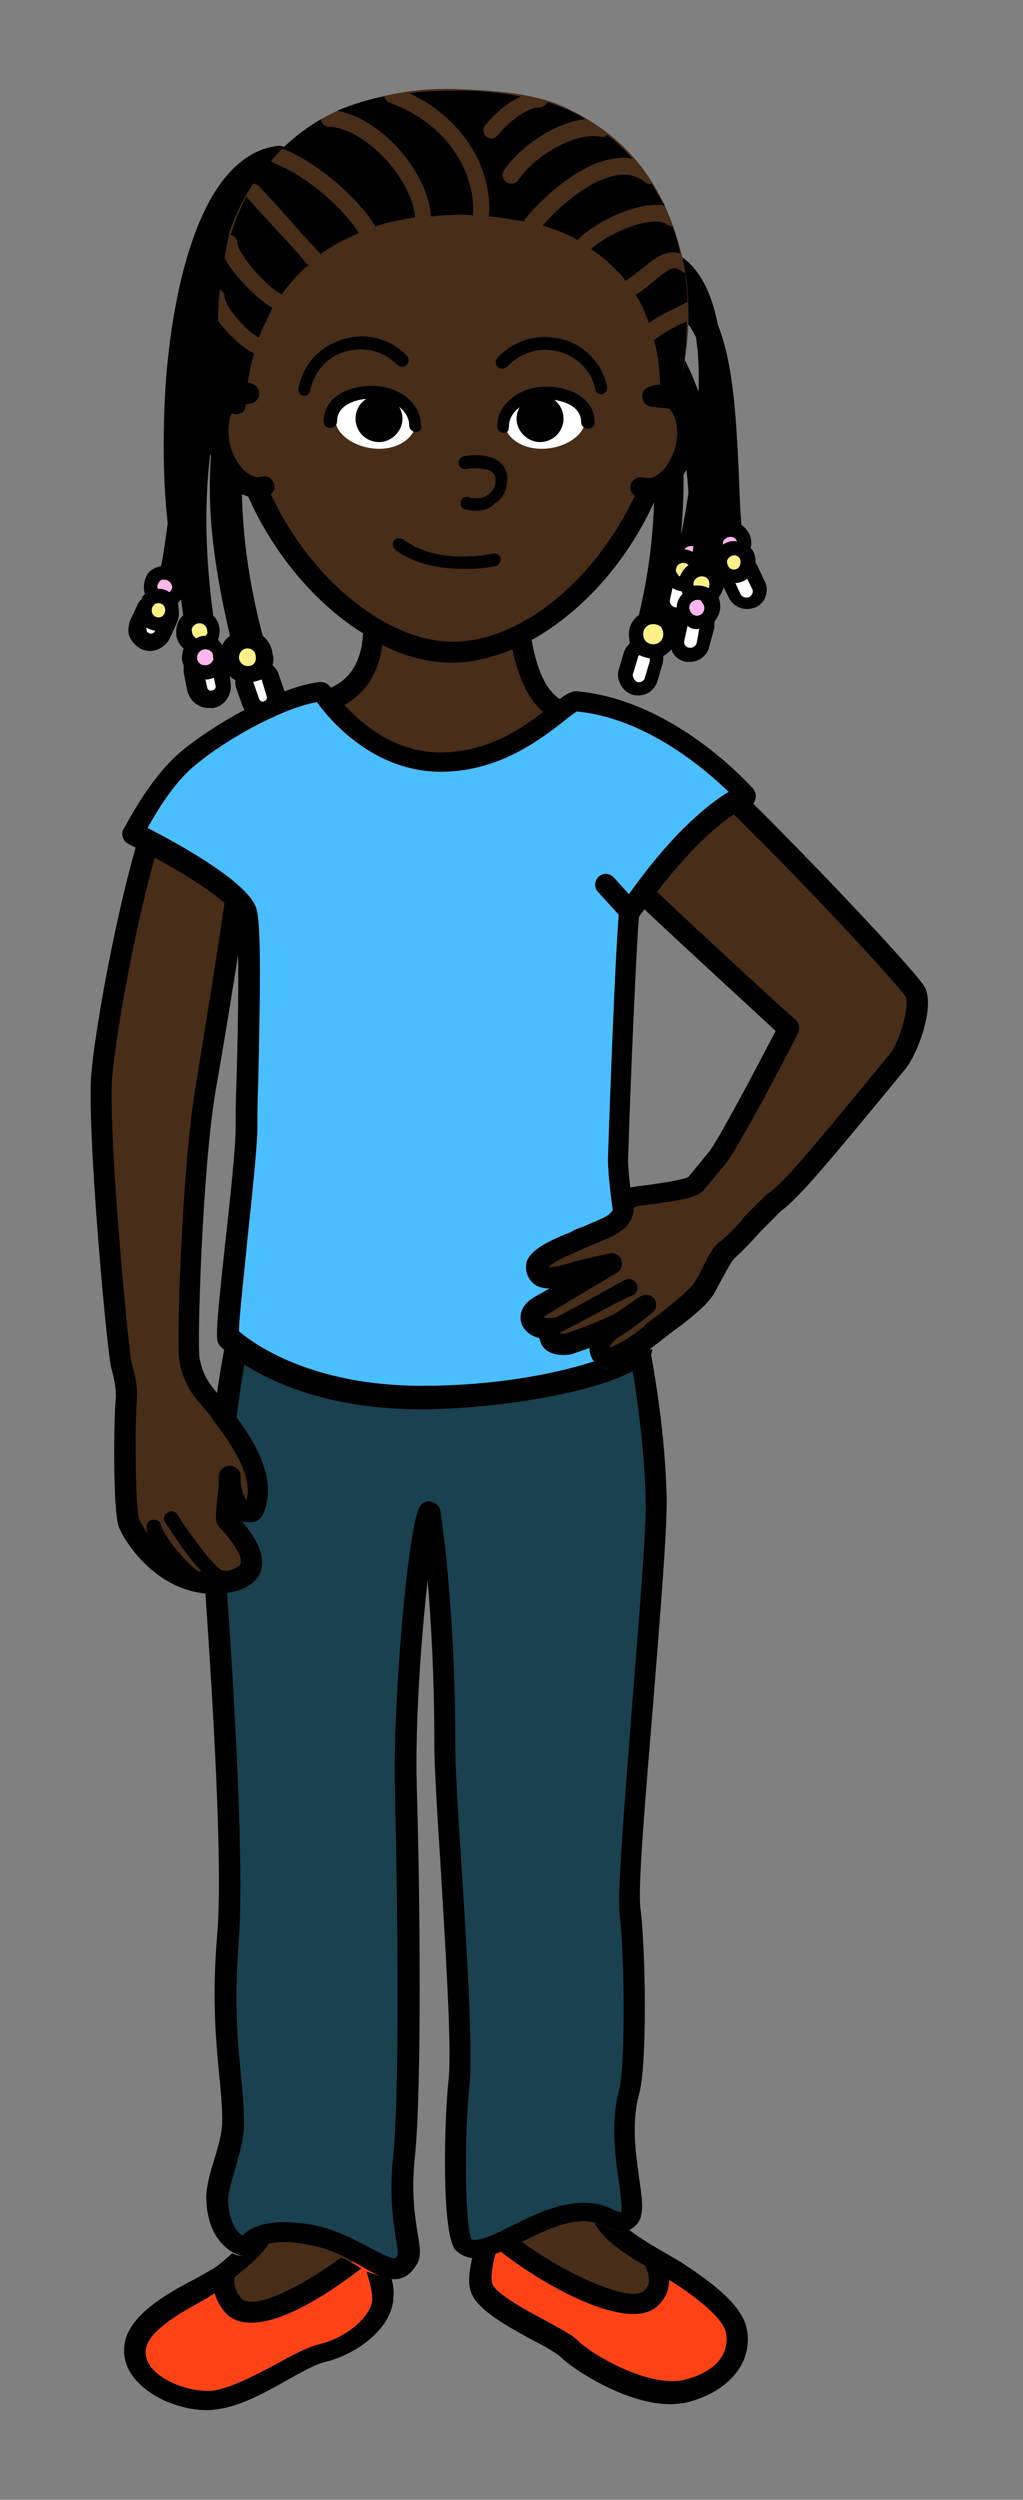 <svg xmlns="http://www.w3.org/2000/svg" xmlns:xlink="http://www.w3.org/1999/xlink" viewBox= "0 0 122 298" width="122px" height="298px">
<rect x="0" y="0" width="122" height="298" fill="#808080" stroke="none"/>
<g xmlns="http://www.w3.org/2000/svg" id="Girl2V2.svg">
<path id="Pants" fill="#19414F" d="M30.9,153.1C27.9,153.1,25.1,181,25.4,185.8C25.6,188.2,27.9,220,27.1,230.8C26.3,241.6,27.6,246.6,27.7,252.9C27.8,256,25.8,259.7,25.8,262.1C25.9,267.1,29,267.8,29,267.8C29,267.8,30.6,265.4,36.8,266.5C43,267.6,46.5,272.5,48.4,269.7C49.4,268.3,47.3,265.3,48.1,257.1C48.9,249,48.6,225,48.3,213.3C48,201.6,50.2,180.1,51.1,180.2C51.1,180.2,52.9,190.7,52.9,208.3C52.9,214.4,55.2,242.3,54.6,248.3C54,254.3,53.9,266.3,55.1,267.6C57.7,270.6,66,261.5,72.2,264.4C78.4,267.3,72.6,257.7,74.8,249.6C75.6,246.6,75.6,233,74.9,228.1C74.3,223.2,78.3,186.6,78.1,178.6C77.8,165.8,74.6,153,73.9,153.1C73.2,153.2,64.2,158.3,50.9,158.3S33.9,153.1,30.9,153.1z"/>
<path id="PantsBorder" d="M47,271.7C45.8,271.7,44.5,271,43,270.1C41.3,269.2,39.2,268,36.7,267.6C35.7,267.4,34.8,267.3,34,267.3C31.1,267.3,30.2,268.4,30.1,268.4C29.8,268.8,29.3,269,28.8,268.9C28.6,268.9,24.7,267.9,24.6,262C24.6,260.7,25,259.2,25.5,257.6C26,256,26.5,254.3,26.5,252.8C26.5,250.8,26.3,248.9,26.1,246.9C25.7,242.7,25.3,237.9,25.9,230.6C26.3,226.2,26.3,215.1,24.3,187.2L24.2,185.8C23.9,181.5,26.2,155.9,29.5,152.4C30,151.8,30.6,151.7,30.9,151.7C32.2,151.7,33.4,152.3,34.9,153.1C37.8,154.6,42.2,156.9,51,156.9C62,156.9,70,153.3,72.6,152.1C73.3,151.8,73.6,151.7,73.8,151.6C73.9,151.6,73.9,151.6,74,151.6C74.9,151.6,75.8,151.6,77.5,160.6C78.1,164,79.3,170.8,79.5,178.3C79.6,182.2,78.7,192.8,77.9,203C77,214,76,225.3,76.4,227.7C77,232.5,77.2,246.3,76.2,249.7C75.3,253,75.8,256.6,76.2,259.5C76.6,262.3,76.9,264.1,75.9,265.2C75.6,265.5,75.1,266,74.2,266C73.5,266,72.8,265.8,71.8,265.3C71.1,265,70.4,264.8,69.6,264.8C67.2,264.8,64.6,266.1,62.2,267.3C60.1,268.3,58.3,269.2,56.7,269.2C55.5,269.2,54.7,268.6,54.3,268.2C52.6,266.2,53,252.2,53.5,247.9C53.9,244.2,53.1,231.8,52.5,221.7C52.1,215.6,51.8,210.3,51.8,208C51.8,199.8,51.4,193.2,51,188.4C50.2,195.4,49.5,205.6,49.7,212.9C50.1,225.7,50.3,248.9,49.5,256.9C49,261.4,49.5,264.3,49.8,266.2C50.1,267.9,50.3,269.1,49.6,270.1C48.7,271.5,47.7,271.7,47,271.7zM33.9,264.9C34.9,264.9,35.9,265,37.1,265.2C40,265.7,42.3,267,44.2,268C45.4,268.6,46.4,269.2,47,269.2C47.1,269.2,47.2,269.2,47.4,268.9C47.5,268.7,47.4,267.7,47.2,266.8C46.9,264.8,46.4,261.7,46.9,256.9C47.7,249.1,47.4,226,47.1,213.3C46.8,204.2,48.6,181.1,50.2,179.4C50.5,179.1,51,178.9,51.4,179C51.9,179.1,52.4,179.5,52.5,180C52.5,180.1,54.3,190.8,54.3,208.3C54.3,210.5,54.6,215.8,55,221.9C55.7,232.5,56.4,244.6,56,248.5C55.3,255,55.5,265.4,56.2,266.9C56.3,267,56.4,267,56.7,267C57.7,267,59.3,266.2,61.1,265.3C63.7,264,66.6,262.6,69.6,262.6C70.8,262.6,71.9,262.8,72.9,263.3C73.5,263.6,73.9,263.7,74.1,263.7C74.2,263.1,74,261.4,73.8,260.1C73.4,257.1,72.8,253.1,73.8,249.3C74.6,246.5,74.5,233.1,73.9,228.3C73.6,225.6,74.5,214.7,75.4,203.1C76.2,192.9,77.1,182.4,77,178.7C76.7,168,74.5,157.7,73.5,154.7C70.6,156,62.4,159.6,51.1,159.6C41.7,159.6,36.8,157.1,33.9,155.6C32.8,155.1,32,154.6,31.3,154.5C29.2,157.3,26.5,180.7,26.8,185.9L26.9,187.3C28.9,215.3,28.8,226.6,28.5,231.1C27.9,238.3,28.3,242.9,28.7,247C28.9,249.1,29.1,251,29.1,253.1C29.1,255,28.5,256.9,28,258.7C27.6,260.1,27.2,261.4,27.2,262.3C27.3,265,28.3,266.1,28.9,266.5C29.7,265.7,31.2,264.9,33.9,264.9z"/>
<path id="Braids" d="M34.8,18.2C35.2,18.8,35.3,19.6,35,20.1C34.8,20.4,34.5,20.6,34.1,20.6C32.7,20.6,31.4,21.2,30.2,22.5C29,23.8,28,25.7,27.3,28C27.9,27.4,28.5,27,29.2,26.8L29.3,26.8C29.8,26.7,30.2,27,30.5,27.5C31,28.2,31.1,29.5,30.7,30.1C30.5,30.4,30.3,30.5,30.1,30.5C29,31.2,28,34.2,27.2,38.1C27.4,37.8,27.6,37.5,27.8,37.2L28.1,36.8L28.5,37.1C28.7,37.3,30.8,38.9,30.1,40.2C29.6,41,29.1,41.9,28.6,42.7C29.2,42.8,30.1,43.1,30.5,43.7C30.6,43.9,30.7,44.3,30.5,44.7C25.5,62.9,33.4,82.3,33.5,82.5L33.6,82.8L33.3,83C33.2,83.1,32.1,84,30.8,84C30.4,84,30.1,83.9,29.7,83.7L29.5,83.6L29.4,83.4C25.6,69.8,24.3,60.7,25.4,52C23.2,64.6,26.3,78.4,26.3,78.6L26.4,78.9L26.2,79.1C26.1,79.2,25.2,79.9,24.3,79.9C24.2,79.9,24.2,79.9,24.1,79.9C23.7,79.9,23.4,79.7,23.1,79.3L23,79.1C22.3,76.2,21.8,73.4,21.5,70.6C21.5,70.6,21.5,70.6,21.4,70.5C21,71.6,20.7,72.5,20.2,73.2L20.1,73.3C19.5,73.8,19.1,74.1,18.6,74.1C18.5,74.1,18.5,74.1,18.4,74.1C17.9,74,17.8,73.6,17.5,73L17.6,73L17.7,72.8C18.7,70.8,19.4,67,20,62.4C19.4,57,19.4,51,19.8,45.2C20.6,35.2,22.8,27,26,22.3C28,19.4,30.4,17.7,33.1,17.4L33.1,17.4C33.8,17.3,34.4,17.7,34.8,18.2zM90,69.6L89.9,69.8C89.7,70.5,89.3,70.9,88.8,71C88.7,71,88.5,71.1,88.4,71.1C87.9,71.1,87.3,70.8,86.6,70.3L86.5,70.2C86.1,69.6,85.8,68.9,85.6,68.1C85.4,70.8,85.1,73.6,84.6,76.6L84.5,76.8C84.3,77.1,84,77.3,83.6,77.4C83.5,77.4,83.4,77.4,83.3,77.4C82.4,77.4,81.5,76.8,81.4,76.7L81.1,76.5L81.2,76.2C81.2,76.1,81.8,72.8,82.1,68.1C81.5,67.9,80.9,67.5,80.8,67.4C80.2,71.5,79.3,76,78.1,81.1L78.1,81.3L77.9,81.4C77.6,81.6,77.3,81.7,77,81.7C76,81.7,75,80.8,74.4,80.1L74.2,79.9L74.3,79.6C74.4,79.4,81.5,61.3,75.8,43.3C75.3,42.3,76.2,41.3,77,40.8C76.9,39.6,78.2,38.6,78.4,38.4L78.8,38.1L79.1,38.5C80.8,41,82.2,43.7,83.3,46.7C83.4,44.4,83.3,42.2,83,40.2C82.6,39.4,82.2,38.7,81.6,38.1C80.7,37.2,79.5,36.8,78.1,36.9C77.9,36.9,77.6,36.9,77.2,36.4C76.7,35.7,76.6,34,77.1,33.2L77.1,33.2C77,33.1,76.8,33,76.7,32.8C76.2,32.1,76,30.5,76.5,29.7C76.7,29.3,77.1,29.1,77.5,29.2L77.5,29.2C79.8,29.5,81.7,30.5,83.1,32.4C84.3,34,85.1,36.1,85.6,38.7C87.5,43.4,87.8,50.1,88.1,56.3C88.3,61.8,88.5,67.1,90,69.6L90,69.6zM81.2,63.8C81.5,62.5,81.8,60.8,82.1,58.8C82,56.7,81.7,54.5,81.3,52.3C81.6,55.9,81.6,59.6,81.2,63.8z"/>
<path id="Body" fill="#482D18" d="M45.3,271.3C45.5,272.2,45.7,273.1,45.7,273.8C45.6,276.6,42,279.4,38.7,280.3C35.4,281.1,30.6,285,26.3,285.9C22,286.8,14.8,283.3,16.4,278.9C17.8,275.2,25.2,272.5,27.3,270.7C28.1,270,28.8,269.4,29.5,268.9C29.8,268.8,30,268.7,30.2,268.4C30.3,268.4,31.2,267.3,34.1,267.3C34.9,267.3,35.8,267.4,36.8,267.6C39.3,268,41.4,269.2,43.1,270.1C43.8,270.6,44.6,271,45.3,271.3zM87.8,278.1C87.4,275.5,83.4,272.7,80.7,270.9C78.8,269.7,75.1,267.9,73.1,265.8C72.7,265.7,72.3,265.5,71.8,265.3C71.1,265,70.4,264.8,69.6,264.8C67.2,264.8,64.6,266.1,62.2,267.3C60.5,268.1,59,268.8,57.7,269.1C57.4,270.5,57.2,271.8,57.4,272.7C58,275.3,66.4,278.5,67.9,280C69.4,281.5,76.8,286.2,81.8,285S88.2,280.7,87.8,278.1zM28,106.9C27.4,111.8,25.6,123,24.4,129.9C22.8,139.6,22.2,160.3,22.5,162.1C23.1,165.5,24.9,166.5,26.1,168.4C26.8,169.4,32.4,175.8,30,180.1C27,180.7,27.3,175.6,27.3,176.1C27.4,178,26.8,180,27,181.3C27,181.3,33.8,187.7,26.7,188.6C19.7,189.5,15.9,183,15.3,181.6C14.8,180.2,14.8,169.4,15,166.9C15.1,165.6,14.8,163.8,14.4,162.8C14,161.8,11.4,134.5,12,128.1C12.5,122.9,14.9,109.2,17.7,100.1L28,106.9zM76.4,105.5C79,108.2,94.2,122.1,94.2,122.1C94.2,122.1,87,136.1,85.5,137.8L83,140.8C82.2,141.5,79.2,141.8,77.2,142.1C75.1,142.4,74.5,142.6,74.4,143.1C74.3,143.6,74.6,144.2,73.7,145.2C72.8,146.2,69.7,147.2,68.9,147.6C68.1,148,63.4,149.7,64.1,151.2C64.8,152.7,66.8,152.1,68.6,151.5C70.3,150.9,72.9,150.5,72.9,150.5C72.9,150.5,64.7,155.4,64.3,155.6C62.3,156.9,63.8,158.5,65.8,158.2C65.2,159.1,65.5,160.3,67.7,160.1C68.3,160.1,73.1,158.2,74.4,157.4C75.7,156.6,77.3,155.4,77.3,155.4C77.3,155.4,74.9,157.2,73.7,158C72.4,158.8,71.1,160.2,71.8,161.4C72.5,162.6,76,160.5,77.8,158.9C79.6,157.3,82.9,155.1,84,153.4C85.1,151.7,85.9,149.5,86.9,148.7C88,147.9,89.4,146.3,89.7,145.9L92.5,143.1C94.3,142.2,99.5,135.8,107.1,126.5C108.5,124.8,110,119.9,109.2,118.2C108.5,117,96.3,103.9,87.4,95.2L76.4,105.5zM77.4,58L76.3,57.9C78.3,58.5,80.7,56.4,81.5,53.4C82.3,50.4,81.3,47.5,79.3,46.9C78.8,46.8,78.2,46.8,77.6,47L80.1,47.2C80.2,46.3,81.2,45.4,81.4,44.5C82.8,37.5,81.8,32.1,81.2,30C78.9,21.1,74.2,16.1,67.8,13C63.8,11,58.7,10.8,54,10.6C49.3,10.5,45.2,11.4,41.5,12.7C34.6,15.2,28.5,22.2,27.1,29C26.2,33.6,26,36.1,26,38.6C26,39.5,27.7,46.4,27.8,47.3L29.6,47C29.2,46.9,28.8,46.9,28.4,47C26.3,47.6,25.4,50.5,26.2,53.6C27,56.6,29.4,58.7,31.4,58.1L30.5,58.2C33.6,65.5,38.9,71.5,44.6,74.9C44.5,78.7,43.3,82.3,39,83.6C32.3,85.6,42.9,98.2,52.3,98.2S73.8,86.9,67.5,85C63.9,83.9,62.6,79.4,62.1,75.6C68.4,72.4,74.2,66,77.4,58z"/>
<path id="BodyBorder" d="M46.7,271.7C46.9,272.5,47,273.2,46.9,273.9C46.8,277.4,42.8,280.5,39,281.5C37.6,281.8,35.9,282.8,34.1,283.8C31.8,285.1,29.1,286.6,26.5,287.1C25.9,287.2,25.3,287.3,24.7,287.3C21.6,287.3,18.1,285.9,16.2,283.7C14.8,282.1,14.5,280.3,15.1,278.5C16.2,275.5,20.2,273.3,23.4,271.6C24.6,270.9,25.8,270.3,26.3,269.8L26.8,269.4C27.1,269.1,27.4,268.9,27.7,268.6C28.2,268.9,28.6,268.9,28.6,268.9C29.1,269,29.6,268.8,29.9,268.4C30,268.4,30.5,267.7,32.1,267.4C31.2,268.8,29.9,269.9,28.3,271.2L27.8,271.6C27.1,272.2,25.9,272.9,24.5,273.6C21.8,275.1,18.1,277.1,17.3,279.2C17,280.1,17.2,281,17.9,281.9C19.5,283.8,23.3,285,25.7,284.5C27.9,284,30.3,282.7,32.6,281.5C34.6,280.4,36.4,279.4,38.1,279C41.2,278.2,44.1,275.7,44.2,273.7C44.2,272.8,43.9,271.6,43.5,270.5C44.8,271.1,45.8,271.6,46.7,271.7zM89,277.9C88.5,274.9,84.7,272,81.4,269.8C80.8,269.4,80,269,79.2,268.5C78,267.8,76.3,266.8,75,265.8C74.8,265.9,74.5,266,74.2,266C73.5,266,72.8,265.8,71.8,265.3C71.5,265.2,71.2,265.1,70.9,265C72.1,267.3,75.3,269.2,78,270.7C78.8,271.1,79.5,271.6,80.1,271.9L80.1,271.9C84.2,274.6,86.4,276.8,86.6,278.3C87,280.8,85.1,282.9,81.5,283.8C77.3,284.8,70.3,280.7,68.8,279.1C68.2,278.5,66.9,277.8,64.9,276.7C63,275.7,58.9,273.5,58.6,272.4C58.4,271.6,58.7,270.2,59,268.7C58.2,269,57.4,269.2,56.6,269.2C56.5,269.2,56.4,269.2,56.3,269.2C56,270.6,55.8,272,56.1,273C56.6,275,59.5,276.8,63.6,279C65,279.7,66.5,280.6,66.9,281C68.4,282.5,74.7,286.6,79.9,286.6C80.6,286.6,81.3,286.5,81.9,286.4C88,284.8,89.5,280.8,89,277.9zM24,187.3C23.8,187.3,23.6,187.3,23.6,187.3L23.6,187.3C22.3,186.4,19.6,183.3,19.2,181.8C19.1,181.3,18.6,181.1,18.1,181.2C17.6,181.3,17.4,181.8,17.5,182.3C17.5,182.5,17.6,182.8,17.8,183.1L17.8,183.1C17,182,16.6,181.1,16.6,181.1C16.1,179.8,16.1,169.8,16.3,167C16.5,165.4,16,163.4,15.7,162.5C15.3,160.9,12.8,134.3,13.4,128.2C13.9,122.7,16.3,109.2,19,100.4C19.2,99.7,18.9,99,18.2,98.8C17.5,98.6,16.8,98.9,16.6,99.6C13.9,108.5,11.4,122.3,10.9,127.9C10.3,134.3,12.8,161.8,13.3,163.2C13.6,164.2,13.9,165.8,13.8,166.8C13.6,168.4,13.4,180.2,14.2,182.1C15.2,184.4,19.1,190,25.5,190C26,190,26.5,190,27,189.9C29.2,189.6,30.6,188.7,31.1,187.3C31.8,185.1,30,182.7,28.8,181.3C29.3,181.5,29.8,181.5,30.4,181.4C30.7,181.3,31,181.1,31.2,180.8C33.7,176.2,29.4,170.5,27.7,168.3C27.5,168.1,27.4,167.9,27.3,167.8C26.9,167.2,26.4,166.7,26,166.2C25,165,24.2,164,23.8,161.9C23.5,160.2,24.1,139.7,25.7,130.1C26.8,123.9,28.7,112.2,29.4,107C29.5,106.3,29,105.7,28.3,105.6C27.6,105.5,27,106,26.9,106.7C26.2,111.9,24.3,123.6,23.3,129.7C21.7,139.3,21,160.2,21.4,162.3C21.9,165,23.1,166.5,24.2,167.7C24.6,168.2,25,168.6,25.3,169.1C25.4,169.3,25.6,169.5,25.8,169.8C26.9,171.3,30.3,175.7,29.4,178.8C29,178.4,28.8,177.4,28.7,176.7C28.7,176.5,28.7,176.2,28.7,176C28.7,175.4,28.3,175,27.8,174.8C27.3,174.6,26.7,174.8,26.4,175.2C26.2,175.4,26.1,175.7,26.1,176.1L26.1,176.1L26.1,176.1C26.1,176.3,26.1,176.5,26.1,176.7C26.1,177.4,26,178,25.9,178.7C25.8,179.7,25.7,180.6,25.8,181.4C25.9,181.6,26,181.9,26.2,182.1C27.4,183.3,29,185.5,28.7,186.4C28.5,186.8,27.9,187.1,26.9,187.3L26.9,187.3C26.8,187.2,26.6,187.2,26.5,187.2C25.5,186.8,22.5,182.7,21.2,180.6C21,180.2,20.4,180,20,180.3C19.6,180.5,19.4,181.1,19.7,181.5C20.1,182,22.1,185.3,24,187.3L24,187.3zM66.7,158.9C68.9,157.8,74.9,154.5,75.5,154.4C76,154.1,76.2,153.5,75.9,153C75.6,152.5,75,152.3,74.5,152.6C74.4,152.6,68.4,156,66.2,157.1L66.1,157.1C65.9,157.1,65.8,157.1,65.7,157.1C65.3,157.2,65,157.1,64.8,157C64.9,156.9,65,156.9,65.1,156.8C65.4,156.6,73.6,151.7,73.6,151.7C74.1,151.4,74.3,150.8,74.1,150.2C73.9,149.6,73.3,149.3,72.7,149.4C72.6,149.5,70.1,149.9,68.2,150.5C67.4,150.7,65.9,151.2,65.4,151C65.9,150.6,66.9,150,68.6,149.3C69,149.1,69.3,149,69.5,148.9C69.6,148.8,70.2,148.6,70.6,148.4C72.4,147.7,73.8,147.1,74.6,146.3C75.5,145.3,75.6,144.4,75.6,143.9C75.9,143.8,76.4,143.7,77.4,143.6C80.3,143.2,82.7,142.9,83.7,142.1C83.8,142,83.8,142,83.9,141.9L86.3,139C87.9,137.3,94.5,124.5,95.2,123.1C95.4,122.6,95.3,122,94.9,121.6C94.7,121.5,79.7,107.7,77.1,105.1C76.6,104.6,75.8,104.6,75.3,105.1C74.8,105.6,74.8,106.4,75.3,106.9C77.7,109.3,89.5,120.1,92.5,122.9C89.7,128.3,85.4,136.4,84.4,137.5L82.1,140.3C81.3,140.7,78.4,141.1,77,141.3C75.1,141.5,73.5,141.7,73.2,143.2C73.1,143.4,73.1,143.6,73.1,143.8C73.1,144.2,73.1,144.3,72.7,144.7C72.3,145.1,70.5,145.8,69.6,146.2C69,146.4,68.5,146.6,68.2,146.8C68,146.9,67.8,147,67.5,147.1C65.3,148,63.3,149,62.8,150.4C62.7,151,62.7,151.5,62.9,152C63.4,153.2,64.4,153.6,65.5,153.6C64.5,154.2,63.7,154.6,63.6,154.7C62.1,155.6,61.9,156.9,62.2,157.8C62.5,158.6,63.3,159.3,64.3,159.5C64.4,159.8,64.5,160.1,64.6,160.3C64.9,160.9,65.8,161.7,67.8,161.5C68.1,161.5,69.1,161.1,70.3,160.7C70.3,161.2,70.4,161.6,70.7,162.1C71,162.6,71.5,163,72.1,163.1C72.2,163.1,72.3,163.1,72.5,163.1C74.9,163.1,78.4,160.1,78.6,160C79.1,159.6,79.7,159.1,80.4,158.6C82.3,157.2,84.2,155.7,85.1,154.3C85.5,153.6,85.9,152.8,86.3,152.1C86.8,151.2,87.3,150.2,87.7,149.9C88.7,149,90.1,147.5,90.6,146.9L93.2,144.3C95.1,143,99.3,138,107.5,128L108,127.4C109.5,125.5,111.5,120,110.3,117.7C109.5,116.1,96.5,102.3,88.3,94.3C87.8,93.8,87,93.8,86.5,94.3C86,94.8,86,95.6,86.5,96.1C95.5,104.8,107.2,117.5,108,118.8C108.5,119.8,107.4,124.1,106,125.8L105.5,126.4C98.6,134.8,93.2,141.4,91.7,142.2C91.6,142.3,91.5,142.3,91.4,142.4L88.6,145.2C88.6,145.3,88.5,145.3,88.5,145.4C88.3,145.7,86.9,147.2,86,147.9C85.1,148.5,84.5,149.7,83.9,150.9C83.6,151.6,83.2,152.3,82.8,152.9C82.1,153.9,80.2,155.4,78.7,156.6C78,157.1,77.3,157.6,76.8,158.1C75.3,159.4,73.5,160.4,72.7,160.6C72.8,160.2,73.4,159.6,74.1,159.2C75.4,158.4,77.7,156.6,77.8,156.5C78.3,156.1,78.4,155.3,78,154.8C77.6,154.3,76.9,154.2,76.3,154.6C76.2,154.6,74.7,155.7,73.5,156.5C72.3,157.2,67.9,158.9,67.3,159C67,159,66.8,159,66.7,158.9C66.7,159,66.7,158.9,66.7,158.9L66.7,158.9zM79.1,45.9C78.6,45.8,78,45.9,77.4,46.1C76.9,46.3,76.5,46.8,76.6,47.4C76.7,48,77.1,48.4,77.7,48.5L79.8,48.7C80.6,49.5,81.1,51.3,80.5,53.4C79.9,55.5,78.6,56.8,77.5,57L76.5,56.9C75.9,56.8,75.3,57.3,75.2,57.9C75.1,58.4,75.3,58.8,75.7,59.1C70.9,69.3,62,76.5,54,76.5C46.2,76.5,37,69.1,32.3,58.9C32.6,58.7,32.8,58.2,32.7,57.8C32.6,57.2,32,56.7,31.4,56.8L30.6,56.9C29.5,56.7,28.1,55.4,27.5,53.2C26.9,51,27.4,49.1,28.3,48.4L29.9,48.1C30.5,48,30.9,47.5,30.9,46.9C30.9,46.3,30.5,45.8,29.9,45.7C29.6,45.6,29.3,45.6,29,45.6L26.5,46.6C24.8,48.1,24.2,50.9,25,53.8C25.7,56.5,27.6,58.6,29.6,59.2C32.7,66.2,37.8,72.1,43.3,75.5L43.3,75.5C43.1,79.2,41.5,81.4,38.6,82.3C36.4,83,35.3,84.7,35.6,86.9C36.4,92.2,44.9,99.5,52.2,99.5C60,99.5,69.7,92.4,70.4,87.6C70.6,85.8,69.7,84.4,67.8,83.8C65.2,83.1,64,79.7,63.4,76.3C69.5,72.9,75,66.8,78.3,59.2C80.3,58.6,82,56.5,82.7,53.9C83.5,51.1,82.9,48.3,81.4,46.8L79.1,45.9zM68,87.2C67.5,90.3,59.4,97,52.3,97C45.9,97,38.7,90.4,38.1,86.6C38,85.6,38.3,85.1,39.3,84.8C42,83.9,44.9,81.9,45.6,76.9C48.4,78.3,51.2,79,53.9,79C56.3,79,58.7,78.4,61.1,77.4C61.9,81.1,63.5,85.1,67.1,86.2C68.1,86.5,68,86.9,68,87.2z"/>
<path id="Shirt" fill="#4ABEFF" d="M72.1,163.1C71.5,163,71,162.6,70.7,162.1C70.4,161.6,70.3,161.2,70.3,160.7C69.1,161.1,68.1,161.5,67.8,161.5C65.8,161.7,64.9,160.9,64.6,160.3C64.5,160.1,64.4,159.8,64.3,159.5C63.3,159.3,62.5,158.6,62.2,157.8C61.9,156.9,62.1,155.6,63.6,154.7C63.7,154.6,64.5,154.2,65.5,153.6C64.4,153.6,63.4,153.2,62.9,152C62.7,151.5,62.7,151,62.8,150.4C63.3,149,65.3,148,67.5,147.1C67.8,147,68,146.9,68.2,146.8C68.5,146.6,69,146.4,69.6,146.2C70.5,145.8,72.3,145.1,72.7,144.7C73.1,144.3,73.1,144.2,73.1,143.8C73.1,143.6,73.1,143.4,73.2,143.2C73.3,142.7,73.6,142.3,74,142C73.8,140.3,73.6,138.8,73.7,138C73.9,134,74.7,111.1,75.1,108.5L75.1,108.5L75.1,108.5C83.5,96.4,89,94.7,89,94.7C89,94.7,85.8,91,80.7,87.8C77.3,85.4,73.2,83.9,69,83.5C68.9,83.5,68.9,83.5,68.8,83.5L68.8,83.5L68.8,83.5C67.1,83.8,61.7,90.7,52.7,90.7C43.7,90.7,38.5,82.3,38.5,82.3C34.1,82.8,26.4,87.1,22.7,90.2C18.9,93.4,16.1,99.2,16.1,99.2C16.1,99.2,28.8,105.5,29.6,108.7C30.4,111.9,29.7,130,29.7,134.3C29.7,138.6,27,158.8,27.5,159.3C28,159.8,35,166.5,50.5,166.5C60.3,166.5,68.1,164.8,72.5,163.1C72.3,163.1,72.2,163.1,72.1,163.1z"/>
<path id="ShirtBorder" d="M72.5,163.1C72.3,163.1,72.2,163.1,72.1,163.1C71.6,163,71.2,162.7,70.8,162.3C66.5,163.7,59.3,165.2,50.3,165.2C36.9,165.2,30,160,28.5,158.7C28.5,157.2,29.1,152,29.5,147.8C30.1,142.2,30.7,136.4,30.7,134.3C30.7,133.2,30.7,131.2,30.8,128.8C31,119.4,31.2,110.7,30.6,108.4C29.8,105.3,21.5,100.7,17.6,98.7C18.6,96.9,20.7,93.3,23.3,91.2C27,88.1,33.7,84.4,37.8,83.7C39.3,85.8,44.5,92,52.6,92C59.5,92,64.5,88.1,67.2,86C67.8,85.5,68.5,85,68.8,84.8C68.7,84.8,68.6,84.8,68.6,84.8C77,85.5,84.2,91.8,86.9,94.4C84.7,95.7,80.4,99,75,106.6L73.2,104.6C72.7,104.1,72,104,71.4,104.5C70.9,105,70.8,105.7,71.3,106.3L74.2,109.5L73.8,109C73.5,112.1,73,123.9,72.6,135.2L72.5,138.1C72.5,139.3,72.7,141.7,73.1,144.4C73.1,144.3,73.1,144.2,73.1,144C73.1,143.8,73.1,143.6,73.2,143.4C73.4,142.4,74.2,142,75.2,141.8C75,140.3,74.9,139,74.9,138.3L75,135.4C75.2,129,75.9,112.5,76.2,109.3C84.1,97.9,89.3,96.1,89.3,96.1C89.7,96,90,95.7,90.1,95.2C90.2,94.8,90.1,94.4,89.8,94C89.4,93.6,80.4,83.4,68.7,82.4C68.5,82.4,68.3,82.4,68.2,82.5C67.5,82.7,66.8,83.3,65.6,84.2C63,86.3,58.6,89.7,52.5,89.7C44.4,89.7,39.4,82,39.4,81.9C39.1,81.5,38.7,81.3,38.2,81.3C33.3,81.8,25.3,86.5,21.7,89.5C17.7,92.8,14.9,98.7,14.7,98.9C14.4,99.5,14.7,100.3,15.3,100.6C21.2,103.5,27.7,107.6,28.1,109.3C28.6,111.5,28.4,122.5,28.2,129C28.1,131.5,28.1,133.5,28.1,134.6C28.1,136.6,27.5,142.6,26.9,147.8C25.6,159.8,25.7,159.8,26.3,160.5C27.1,161.3,34.4,168,50.2,168C60.5,168,76.5,165.2,77.7,161.3C77.7,161.2,77.8,161,77.8,160.8C76.7,161.4,74.3,163.1,72.5,163.1z"/>
<path id="MouthandNose" d="M56.7,60.9C56.2,60.9,55.8,60.8,55.4,60.7C55,60.6,54.8,60.1,55,59.7C55.1,59.3,55.6,59.1,56,59.3C56.5,59.5,57.6,59.5,58.3,58.9C58.8,58.5,59.1,58,59.1,57.2C59.1,56.7,58.9,56.5,58.7,56.3C58,55.7,56.2,55.8,55.6,55.9C55.2,56,54.8,55.7,54.7,55.3C54.6,54.9,54.9,54.5,55.3,54.4C55.6,54.3,58.2,53.9,59.6,55.1C60.2,55.6,60.5,56.3,60.5,57.1C60.5,58.7,59.7,59.6,59,60C58.4,60.7,57.5,60.9,56.7,60.9zM59.1,67.5C59.5,67.4,59.7,67,59.7,66.6C59.7,66.2,59.2,65.9,58.8,66C58.7,66,52.3,67.5,48.1,64.3C47.8,64.1,47.3,64.1,47,64.4C46.8,64.7,46.8,65.2,47.1,65.5C49.6,67.4,52.7,67.8,55.1,67.8C57.3,67.9,58.9,67.5,59.1,67.5z"/>
<path id="EyeWhites" fill="#FFFFFF" d="M49.6,50.6C49.4,52,47.8,53.5,45.2,53.5S40,51.9,40,50C40,48.4,42.2,47.1,44.8,47.1S49.8,49,49.6,50.6zM60.2,50.6C60.3,52,62,53.5,64.6,53.5C67.3,53.5,69.8,51.9,69.8,50C69.8,48.4,67.6,47.1,65,47.1C62.3,47.1,60,49,60.2,50.6z"/>
<path id="Eyes" d="M42.4,49.9C42.4,51.5,43.7,52.7,45.2,52.7C46.7,52.7,48,51.4,48,49.9C48,48.4,46.7,47.1,45.2,47.1S42.4,48.3,42.4,49.9L42.4,49.9zM67.2,49.9C67.2,51.5,65.9,52.7,64.4,52.7C62.9,52.7,61.6,51.4,61.6,49.9C61.6,48.4,62.9,47.1,64.4,47.1S67.2,48.3,67.2,49.9L67.2,49.9z"/>
<path id="Eyelids" d="M49.6,51.5C49.2,51.5,48.8,51.2,48.8,50.7C48.8,49,46.9,47.5,44.5,47.5C42.4,47.5,40.2,48.3,40.2,50.2C40.2,50.6,39.9,51,39.4,51C38.9,51,38.6,50.7,38.6,50.2C38.6,47.7,41,46,44.4,46C47.6,46,50.2,48.1,50.2,50.7C50.4,51.2,50,51.5,49.6,51.5zM60.7,50.8C60.7,49.1,62.6,47.6,65,47.6C67.1,47.6,69.3,48.4,69.3,50.3C69.3,50.7,69.6,51.1,70.1,51.1C70.6,51.1,70.9,50.8,70.9,50.3C70.9,47.8,68.5,46.1,65.1,46.1C61.9,46.1,59.3,48.2,59.3,50.8C59.3,51.2,59.6,51.6,60.1,51.6S60.7,51.2,60.7,50.8z"/>
<path id="Eyebrows" d="M71.7,47C71.4,47,71,46.8,71,46.4C70.5,44,68.5,42.2,66.1,41.8C64,41.4,61.9,42.2,60.5,43.7C60.2,44,59.7,44,59.4,43.8S59,43,59.3,42.7C61,40.8,63.7,39.8,66.3,40.3C69.3,40.7,71.8,43.1,72.4,46.1C72.5,46.5,72.2,46.9,71.8,47C71.8,46.9,71.7,47,71.7,47zM37,46.6C37.4,44.2,39.3,42.2,41.7,41.8C43.7,41.3,45.9,42,47.4,43.5C47.7,43.8,48.2,43.8,48.5,43.5C48.8,43.2,48.8,42.7,48.5,42.4C46.7,40.5,44,39.7,41.5,40.3C38.5,40.9,36.1,43.3,35.6,46.3C35.5,46.7,35.8,47.1,36.2,47.2L36.3,47.2C36.6,47.2,36.9,46.9,37,46.6z"/>
<path id="Shoes" fill="#FF4317" d="M81.9,284.9C76.9,286.1,69.5,281.4,68,279.9C66.5,278.4,58.2,275.2,57.5,272.6C57.3,271.7,57.4,270.5,57.7,269.1C58.7,268.9,59.8,268.4,61,267.9C66.5,272.1,75,276.3,77.5,274.1C79,272.8,78.7,270.9,77.8,269.3C78.9,269.9,79.9,270.5,80.6,271C83.3,272.8,87.4,275.6,87.8,278.2C88.3,280.6,86.9,283.7,81.9,284.9zM43,270.1C42.7,269.9,42.3,269.8,42,269.6C37.5,273,30.8,276.9,28.2,275C27.1,274.1,26.5,272.6,26.8,271.1C24.3,272.8,17.7,275.4,16.3,278.9C14.6,283.3,21.8,286.8,26.2,285.9C30.5,285,35.3,281.2,38.6,280.3C41.9,279.5,45.5,276.7,45.6,273.8C45.6,273,45.5,272.1,45.2,271.3C44.6,271,43.8,270.6,43,270.1z"/>
<path id="ShoesBorder" d="M46.7,271.7C46.9,272.5,47,273.2,46.9,273.9C46.8,277.4,42.8,280.5,39,281.5C37.6,281.8,35.9,282.8,34.1,283.8C31.8,285.1,29.1,286.6,26.5,287.1C25.9,287.2,25.3,287.3,24.7,287.3C21.6,287.3,18.1,285.9,16.2,283.7C14.8,282.1,14.5,280.3,15.1,278.5C16.3,275.4,20.3,273.2,23.6,271.5C24.6,271,25.5,270.5,26.1,270.1C26.5,269.8,27.1,269.8,27.5,270.1C27.9,270.4,28.1,270.9,28,271.4C27.8,272.4,28.2,273.4,28.9,274.1C30.5,275.3,36,272.6,40.7,269.1C41.5,269.5,42.3,269.9,42.9,270.3C43,270.3,43,270.4,43.1,270.4C39.5,273.2,31.2,279,27.3,276.1L27.3,276.1C26.5,275.4,25.9,274.4,25.6,273.4C25.3,273.5,25.1,273.7,24.8,273.9C22.1,275.4,18.3,277.4,17.5,279.6C17.2,280.5,17.4,281.4,18.1,282.3C19.7,284.2,23.5,285.4,25.9,284.9C28.1,284.4,30.5,283.1,32.8,281.9C34.8,280.8,36.6,279.8,38.3,279.4C41.4,278.6,44.3,276.1,44.4,274.1C44.4,273.2,44.1,272,43.7,270.8C44.8,271.1,45.8,271.6,46.7,271.7zM89.1,277.8L89.1,277.8C88.6,274.8,84.9,272.1,81.4,269.8C80.8,269.4,80,269,79.2,268.5L78.5,268.1C78,267.8,77.4,267.9,77,268.3C76.6,268.7,76.5,269.3,76.8,269.8C78,272.1,77.1,272.8,76.8,273.1C75.2,274.5,68,271.4,62.3,267.3C62.3,267.3,62.3,267.3,62.2,267.3C61.3,267.7,60.5,268.1,59.7,268.4C65.3,272.8,74.9,277.9,78.3,275C79,274.4,79.8,273.4,79.8,271.8C79.9,271.8,79.9,271.9,80,271.9C81.9,273.1,86.3,276.1,86.6,278.2C86.8,279.4,86.7,282.4,81.6,283.7C77.4,284.7,70.4,280.6,68.9,279C68.3,278.4,67,277.7,65,276.6C63.1,275.6,59,273.4,58.7,272.2C58.5,271.5,58.7,270.1,59.1,268.6C58.2,268.9,57.4,269.1,56.7,269.1C56.6,269.1,56.5,269.1,56.4,269.1C56.1,270.5,56,271.8,56.3,272.8C56.8,274.8,59.7,276.5,63.8,278.7C65.2,279.4,66.7,280.3,67.1,280.7C68.6,282.2,74.9,286.3,80.1,286.3C80.8,286.3,81.5,286.2,82.1,286.1C88,284.7,89.6,280.9,89.1,277.8z"/>
<path id="Beads3" fill="#FFFFFF" d="M19.3,75.6C19,76.4,18,76.7,17.3,76.4L17.3,76.4C16.5,76.1,16.2,75.1,16.5,74.4L17.4,72.5C17.7,71.7,18.7,71.4,19.4,71.7L19.4,71.7C20.2,72,20.5,73,20.2,73.7L19.3,75.6zM32.2,80.6C31.9,79.8,31,79.4,30.2,79.7L30.2,79.7C29.4,80,29,80.9,29.3,81.7L30,83.7C30.3,84.5,31.2,84.9,32,84.6L32,84.6C32.8,84.3,33.2,83.4,32.9,82.6L32.2,80.6zM26.2,79.5C26.1,78.7,25.2,78.1,24.4,78.2L24.4,78.2C23.6,78.3,23,79.2,23.1,80L23.5,82.1C23.6,82.9,24.5,83.5,25.3,83.4L25.3,83.4C26.1,83.3,26.7,82.4,26.6,81.6L26.2,79.5zM79.1,71.3C78.9,72.1,79.5,73,80.3,73.1L80.3,73.1C81.1,73.3,82,72.7,82.1,71.9L82.5,69.8C82.7,69,82.1,68.1,81.3,68L81.3,68C80.5,67.8,79.6,68.4,79.5,69.2L79.1,71.3zM74.6,80.1C74.3,80.9,74.8,81.8,75.6,82L75.6,82C76.4,82.3,77.3,81.8,77.5,81L78.1,79C78.4,78.2,77.9,77.3,77.1,77.1L77.1,77.1C76.3,76.8,75.4,77.3,75.2,78.1L74.6,80.1zM87.5,71.1C87.9,71.9,88.8,72.2,89.6,71.9L89.6,71.9C90.4,71.5,90.7,70.6,90.4,69.8L89.5,67.9C89.1,67.1,88.2,66.8,87.4,67.2L87.4,67.2C86.6,67.6,86.3,68.5,86.7,69.3L87.5,71.1zM80.8,76.3C80.6,77.1,81.2,78,82,78.1L82,78.1C82.8,78.3,83.7,77.7,83.8,76.9L84.2,74.8C84.4,74,83.8,73.1,83,73L83,73C82.2,72.8,81.3,73.4,81.2,74.2L80.8,76.3z"/>
<path id="Beads2" fill="#FFB6EC" d="M83.2,70.6C84.2,70.6,85,71.4,84.9,72.4C84.9,73.4,84.1,74.2,83.1,74.1C82.1,74.1,81.3,73.3,81.4,72.3C81.5,71.4,82.3,70.6,83.2,70.6zM19.3,68.3C18.4,68.5,17.8,69.4,18,70.3C18.2,71.2,19.1,71.8,20,71.6C20.9,71.4,21.5,70.5,21.3,69.6C21.1,68.7,20.2,68.1,19.3,68.3zM24.4,76.6C23.4,76.7,22.7,77.5,22.7,78.5C22.8,79.5,23.6,80.2,24.6,80.2C25.6,80.1,26.3,79.3,26.3,78.3S25.4,76.6,24.4,76.6zM81.1,64.9C80.5,65.6,80.7,66.7,81.5,67.2C82.2,67.8,83.3,67.6,83.8,66.9C84.3,66.2,84.2,65.1,83.4,64.6C82.7,64,81.6,64.2,81.1,64.9zM85.4,64.8C85.4,65.7,86.1,66.5,87,66.5C87.9,66.5,88.7,65.8,88.7,64.9C88.7,64,88,63.2,87.1,63.2C86.2,63.1,85.4,63.8,85.4,64.8z"/>
<path id="Beads1" fill="#FFF188" d="M31.6,78.2C31.7,79.3,30.8,80.3,29.7,80.4C28.6,80.5,27.6,79.6,27.5,78.5C27.4,77.4,28.3,76.4,29.4,76.3C30.6,76.2,31.5,77,31.6,78.2zM18.8,71C17.9,71,17.2,71.8,17.2,72.8C17.2,73.7,18,74.4,19,74.4C19.9,74.4,20.6,73.6,20.6,72.6C20.5,71.7,19.7,71,18.8,71zM23.7,73.5C22.7,73.6,22,74.4,22,75.4C22.1,76.4,22.9,77.1,23.9,77.1C24.9,77,25.6,76.2,25.6,75.2S24.7,73.4,23.7,73.5zM80.2,67C79.6,67.7,79.8,68.8,80.6,69.3C81.3,69.9,82.4,69.7,82.9,68.9C83.4,68.2,83.3,67.1,82.5,66.6C81.8,66.1,80.7,66.3,80.2,67zM75.8,75.6C75.8,76.7,76.7,77.7,77.8,77.7C78.9,77.7,79.9,76.8,79.9,75.7C79.9,74.6,79,73.6,77.9,73.6C76.7,73.5,75.8,74.4,75.8,75.6zM85.9,67C85.9,67.9,86.6,68.7,87.5,68.7C88.4,68.7,89.2,68,89.2,67.1C89.2,66.2,88.5,65.4,87.6,65.4C86.7,65.3,85.9,66.1,85.9,67zM81.9,69.7C81.9,70.7,82.7,71.5,83.6,71.5C84.6,71.5,85.4,70.7,85.4,69.8C85.4,68.8,84.6,68,83.7,68C82.7,67.9,81.9,68.7,81.9,69.7z"/>
<path id="BeadsBorder" d="M79.1,78.2C79.1,78.5,79.1,78.9,79,79.2L78.4,81.2C78.1,82.2,77.2,82.9,76.1,82.9C75.9,82.9,75.6,82.9,75.4,82.8C74.8,82.6,74.3,82.2,74,81.6C73.7,81,73.6,80.4,73.8,79.8L74.4,77.8C74.5,77.4,74.8,77,75.1,76.7L75.1,76.7C75.1,76.4,75,76,75,75.6C75,74,76.3,72.8,77.9,72.8C78.1,72.8,78.4,72.8,78.6,72.9L78.6,72.9C78.3,72.4,78.2,71.8,78.3,71.2L78.7,69.1C78.8,68.8,78.9,68.5,79,68.2L79,68.3C79,68.2,79,68.2,79,68.2C78.9,67.6,79.1,67,79.5,66.5C79.6,66.3,79.8,66.2,79.9,66.1L79.9,66.1C79.9,65.5,80,64.9,80.4,64.4C81.2,63.3,82.8,63.1,83.9,63.9C84.2,64.1,84.5,64.4,84.6,64.7L84.6,64.7C84.6,63.3,85.7,62.2,87.1,62.2C88.5,62.2,89.6,63.4,89.6,64.7C89.6,64.9,89.6,65.1,89.5,65.3L89.5,65.3C89.9,65.7,90.1,66.3,90.1,66.9C90.1,67,90.1,67.1,90.1,67.1L90.1,67.1C90.2,67.2,90.2,67.3,90.3,67.4L91.2,69.3C91.5,69.9,91.5,70.5,91.3,71.1C91.1,71.7,90.6,72.2,90.1,72.4C89.8,72.5,89.4,72.6,89.1,72.6L89.1,72.6C88.2,72.6,87.3,72.1,86.9,71.2L86.3,70L86.3,70C86.2,70.4,86,70.8,85.7,71.2L85.7,71.2C85.8,71.5,85.9,71.9,85.9,72.3C85.9,73,85.6,73.6,85.2,74.1L85.2,74.1C85.2,74.3,85.2,74.6,85.2,74.8L84.6,77C84.4,78.1,83.4,78.9,82.3,78.9L82.3,78.9C82.1,78.9,82,78.9,81.8,78.9C81.2,78.8,80.6,78.4,80.3,77.9C80.2,77.8,80.1,77.6,80.1,77.4L80.1,77.4C79.8,77.7,79.5,78,79.1,78.2zM76.1,78.3L75.5,80.3C75.4,80.5,75.5,80.7,75.6,80.9C75.7,81.1,75.8,81.2,76,81.3C76.4,81.4,76.8,81.2,76.9,80.8L77.5,78.8C77.5,78.7,77.5,78.6,77.5,78.5C77.1,78.4,76.6,78.3,76.3,78.1C76.2,78.1,76.1,78.2,76.1,78.3zM83.7,68.7L83.7,68.7C83.2,68.7,82.7,69.1,82.7,69.6C82.7,69.7,82.7,69.7,82.7,69.8C82.9,69.8,83,69.8,83.2,69.8C83.7,69.8,84.1,69.9,84.5,70.1C84.6,70,84.6,69.8,84.6,69.6C84.6,69.3,84.5,69.1,84.3,68.9C84.2,68.8,83.9,68.7,83.7,68.7zM83.2,75C82.7,75,82.3,74.9,82,74.6L81.6,76.4C81.6,76.6,81.6,76.8,81.7,76.9C81.8,77.1,82,77.2,82.2,77.2C82.6,77.3,83,77,83.1,76.6L83.4,74.9C83.3,75,83.3,75,83.2,75L83.2,75zM81.5,67.1C81.2,67.1,81,67.2,80.8,67.4C80.7,67.6,80.6,67.8,80.6,68C80.6,68.2,80.8,68.4,80.9,68.6C81,68.7,81.1,68.7,81.1,68.7C81.3,68.2,81.6,67.7,82.1,67.4C82,67.3,82,67.2,81.9,67.2C81.9,67.2,81.7,67.1,81.5,67.1zM80.2,70.1L79.9,71.5C79.8,71.9,80.1,72.3,80.5,72.4C80.6,72.4,80.6,72.4,80.7,72.4C80.7,71.8,81,71.2,81.4,70.8C81.4,70.7,81.3,70.6,81.3,70.5C80.8,70.4,80.5,70.3,80.2,70.1zM82.7,65.1C82.6,65.1,82.5,65.1,82.4,65.1C82.1,65.1,81.9,65.2,81.7,65.4C81.7,65.4,81.7,65.5,81.6,65.5C81.9,65.5,82.3,65.6,82.6,65.8L82.7,65.1zM87.9,64.6C87.8,64.2,87.5,64,87.1,64L87.1,64C86.6,64,86.2,64.4,86.2,64.8L86.2,64.9C86.6,64.7,87,64.5,87.5,64.5C87.7,64.5,87.8,64.5,87.9,64.6zM89.1,69C88.7,69.3,88.2,69.5,87.7,69.5L88.3,70.8C88.5,71.2,88.9,71.3,89.3,71.2C89.5,71.1,89.6,71,89.7,70.8C89.8,70.6,89.8,70.4,89.7,70.2L89.1,69zM77.9,74.4L77.9,74.4C77.2,74.4,76.7,74.9,76.7,75.6C76.7,76.3,77.2,76.8,77.9,76.8L77.9,76.8C78.6,76.8,79.1,76.3,79.1,75.6C79.1,75.3,79,75,78.8,74.7C78.5,74.5,78.2,74.4,77.9,74.4zM87.6,66.2C87.1,66.2,86.7,66.6,86.7,67C86.7,67.2,86.8,67.4,86.9,67.6C87.1,67.8,87.3,67.9,87.5,67.9L87.5,67.9C88,67.9,88.3,67.5,88.3,67.1C88.4,66.6,88,66.2,87.6,66.2zM83.2,71.5L83.2,71.5C82.7,71.5,82.2,71.9,82.2,72.4C82.2,72.9,82.6,73.4,83.1,73.4L83.1,73.4C83.6,73.4,84,73,84,72.5C84,72.2,83.9,72,83.7,71.8C83.7,71.6,83.5,71.5,83.2,71.5zM17.3,70.8C17.3,70.7,17.2,70.6,17.2,70.5C17.1,69.8,17.2,69.2,17.5,68.6C17.8,68,18.4,67.7,19.1,67.5C20.4,67.2,21.8,68.1,22.1,69.4C22.2,70.1,22.1,70.7,21.7,71.3C21.6,71.5,21.4,71.7,21.2,71.9L21.2,71.9C21.3,72.1,21.3,72.4,21.3,72.6L21.3,72.8C21.4,73.3,21.3,73.7,21.1,74.2L20.3,76C19.9,76.9,18.9,77.6,17.9,77.6C17.5,77.6,17.2,77.5,16.9,77.4C16.3,77.1,15.8,76.6,15.5,76C15.2,75.4,15.3,74.6,15.5,74L16.4,72.1C16.5,71.8,16.7,71.6,16.9,71.4L17,71.1C17.1,71,17.2,70.9,17.3,70.8L17.3,70.8zM18.9,71.9C18.6,71.9,18.4,72,18.3,72.2C18.1,72.4,18.1,72.6,18.1,72.8C18.1,73.3,18.5,73.6,18.9,73.6L18.9,73.6C19.4,73.6,19.7,73.2,19.7,72.7S19.3,71.9,18.9,71.9zM19.6,69.1C19.5,69.1,19.5,69.1,19.4,69.1C19.2,69.1,19,69.3,18.9,69.5C18.8,69.7,18.7,69.9,18.8,70.1C18.8,70.1,18.8,70.2,18.9,70.2L18.9,70.2C19.4,70.2,19.8,70.3,20.2,70.6C20.3,70.5,20.3,70.5,20.4,70.4C20.5,70.2,20.6,70,20.5,69.8C20.4,69.4,20,69.1,19.6,69.1zM17.5,74.8C17.4,75,17.5,75.1,17.5,75.2C17.5,75.3,17.6,75.4,17.8,75.5C18,75.6,18.4,75.5,18.5,75.2L18.5,75.2C18.1,75.1,17.7,75,17.5,74.8L17.5,74.8zM32.5,79.3C32.8,79.6,33.1,79.9,33.2,80.3L33.9,82.3C34.4,83.7,33.7,85.1,32.3,85.6C32,85.7,31.7,85.8,31.4,85.8C30.3,85.8,29.3,85.1,28.9,84.1L28.2,82.1C28.1,81.8,28,81.4,28.1,81.1L28.1,81.1C27.9,81,27.6,80.8,27.4,80.6L27.4,80.6L27.5,81.4C27.7,82.8,26.8,84.2,25.4,84.4C25.2,84.4,25.1,84.4,24.9,84.4C23.6,84.4,22.6,83.5,22.3,82.2L21.9,80.1C21.9,79.8,21.9,79.5,21.9,79.3L21.9,79.3C21.8,79,21.7,78.8,21.7,78.5C21.7,78.1,21.8,77.6,21.9,77.3L21.9,77.3C21.4,76.9,21,76.2,21,75.4C21,74.7,21.2,74,21.7,73.5C22.2,73,22.8,72.7,23.5,72.6L23.6,72.6C25,72.6,26.1,73.7,26.2,75.1C26.2,75.5,26.1,76,26,76.3L26,76.3C26.2,76.5,26.4,76.7,26.5,76.9L26.5,76.9C27,75.9,28,75.2,29.2,75.1L29.4,75.1C31,75.1,32.4,76.4,32.5,78C32.7,78.5,32.6,78.9,32.5,79.3L32.5,79.3L32.5,79.3zM24.5,75.8C24.6,75.8,24.6,75.8,24.5,75.8C24.7,75.6,24.8,75.5,24.7,75.2C24.7,74.7,24.3,74.3,23.8,74.3C23.5,74.3,23.3,74.4,23.1,74.6C22.9,74.8,22.8,75,22.9,75.3C22.9,75.6,23.1,75.9,23.4,76.1C23.7,75.9,24.1,75.8,24.4,75.8L24.5,75.8zM24.7,81L24.6,81L24.5,81L24.7,81.9C24.7,82.2,25,82.4,25.3,82.3C25.6,82.3,25.8,82,25.7,81.7L25.5,80.8C25.2,80.9,24.9,81,24.7,81zM31.2,81C31.2,81,31.2,80.9,31.2,81C30.9,81.1,30.6,81.2,30.2,81.3L30.2,81.3L30.9,83.3C31,83.6,31.3,83.7,31.5,83.6C31.8,83.5,31.9,83.2,31.8,83L31.2,81zM24.5,77.4C23.9,77.4,23.5,77.9,23.5,78.4C23.5,78.9,23.9,79.3,24.4,79.3L24.5,79.3C24.8,79.3,25,79.2,25.2,79C25.4,78.8,25.5,78.6,25.4,78.3C25.5,77.8,25,77.4,24.5,77.4zM29.5,77.3C28.9,77.3,28.5,77.8,28.5,78.4C28.5,78.9,29,79.4,29.5,79.4L29.6,79.4C30.2,79.4,30.6,78.9,30.5,78.3C30.5,77.7,30.1,77.3,29.5,77.3z"/>
<path id="Hair" d="M30.3,42.1L30.3,42.1C29.3,45.6,29.3,48.3,29.3,48.3C29.3,48.9,28.9,49.3,28.3,49.4L28.2,49.4C27.7,49.4,27.2,49,27.1,48.5C27,48.1,25.9,43.8,25.9,38.1C27.3,40.1,29.4,41.8,30.3,42.1zM26.7,30.6C26.4,31.9,26.2,33.3,26.1,34.5C26.5,34.6,26.8,35,26.8,35.4C26.9,36.9,30,39.9,30.8,40.2C30.8,40.2,30.8,40.2,30.9,40.2C31.3,39.1,31.9,37.9,32.5,36.7L32.5,36.7C31.4,36.2,28,33.2,26.7,30.6zM34,28.5C32.3,26.7,30.4,24.6,29.5,23.6C29.4,23.5,29.4,23.5,29.4,23.4C28.6,24.9,28,26.4,27.5,28C27.9,28.1,28.3,28.4,28.3,28.9C28.5,30.7,32.3,34.5,33.3,34.9C33.4,35,33.5,35,33.6,35.1C34.3,34.1,35.1,33.2,36,32.3C36.3,32,36.5,31.8,36.8,31.6C36.7,31.6,36.7,31.5,36.6,31.5C36.1,30.8,35.1,29.7,34,28.5zM32.8,19.5C32.6,19.4,32.4,19.3,32.3,19.1C32.1,19.3,32,19.5,31.8,19.7C31.2,20.4,30.7,21.1,30.2,21.9C30.5,21.9,30.7,22,30.9,22.2C31.8,23.2,33.8,25.3,35.4,27.2C36.5,28.4,37.5,29.5,38,30C38.1,30.1,38.1,30.2,38.2,30.3C39.6,29.3,41.1,28.5,42.8,27.8C41.1,25,36.8,21.1,32.8,19.5zM46.4,12.2C46.1,12.1,45.9,11.8,45.8,11.5C43.7,11.9,41.9,12.5,40.2,13.2C45.3,14.1,50.9,20.2,51.4,25.7C51.4,25.7,51.4,25.7,51.4,25.8C52.5,25.7,53.6,25.6,54.8,25.6C55.4,25.6,55.9,25.6,56.4,25.7C56.4,25.6,56.4,25.6,56.4,25.5C56.7,22.3,54.9,15.4,46.4,12.2zM78,33.5C77.4,34,76.7,34.6,75.9,35.1C75.9,35.1,75.9,35.1,75.8,35.1C76.5,36.2,77,37.4,77.4,38.5C78.9,37.4,80.1,37,80.8,36.6C81.1,36.5,81.4,36.3,81.6,36.2C81.7,36.1,81.8,36.1,82,36C82,34.9,81.8,33.7,81.7,32.5C81.5,32.5,81.4,32.4,81.3,32.3C80.4,31.7,79.9,31.9,78,33.5zM72.4,16.1C72.2,16.3,71.9,16.4,71.6,16.3C68.6,15.7,63.7,18.6,61.8,21.5C61.6,21.8,61.3,21.9,61,21.9C60.8,21.9,60.6,21.8,60.4,21.7C59.9,21.4,59.8,20.8,60.1,20.3C62.1,17.4,66.2,14.6,69.8,14.2C68.5,13.4,67,12.7,65.3,12.2C65.1,12.5,64.8,12.8,64.4,12.8C62.8,12.8,60.7,14.5,59.4,16.1C59.2,16.3,58.9,16.5,58.6,16.5C58.4,16.5,58.2,16.4,58,16.3C57.6,15.9,57.5,15.3,57.9,14.9C58.1,14.6,59.9,12.5,62.1,11.5C59.9,11.1,57.5,10.8,54.8,10.8C52.6,10.8,50.6,10.9,48.8,11.1C57,15,58.7,22.2,58.3,25.7L58.3,25.8C59.8,25.9,61.1,26.2,62.5,26.4C62.5,26.3,62.6,26.1,62.7,26C66.2,21.9,71.2,18.2,75.4,18.9C74.5,17.9,73.5,16.9,72.4,16.1zM77.7,21.9C77.4,22,77.1,21.9,76.9,21.7C73.4,18.9,67.7,23.5,64.7,26.9C66.2,27.3,67.6,27.9,68.9,28.6C68.9,28.6,68.9,28.5,69,28.5C70.7,26.7,75.9,23.9,79.3,24.5C78.7,23.6,78.2,22.7,77.7,21.9zM80.2,27C80,27,79.8,26.9,79.6,26.8C78,25.5,72.6,27.7,70.5,29.7C71.6,30.4,72.6,31.3,73.5,32.2C73.9,32.6,74.3,33,74.6,33.5L74.7,33.4C75.4,33,76,32.4,76.6,32C77.9,30.9,79.4,29.7,81.1,30.2C80.9,29.1,80.6,28,80.2,27zM78.2,40.4C78.1,40.5,78.1,40.5,78,40.5C78.9,44,78.7,46.8,78.7,46.9C78.7,47.5,79,47.9,79.6,48C80.2,48.1,80.7,47.8,80.8,47.2C80.9,46.9,81.9,43.2,81.9,38.3C81.8,38.4,81.6,38.4,81.5,38.5C80.8,38.8,79.7,39.3,78.2,40.4zM39.2,15.1C38.7,15.1,38.3,14.7,38.3,14.2C36.6,15.2,35.1,16.3,33.7,17.7C38.1,19.5,42.7,23.7,44.6,26.7C44.7,26.8,44.7,26.9,44.7,27C46.2,26.5,47.8,26.2,49.5,25.9L49.5,25.8C49,21.1,43.5,15.3,39.2,15.1z"/>
</g>
</svg>